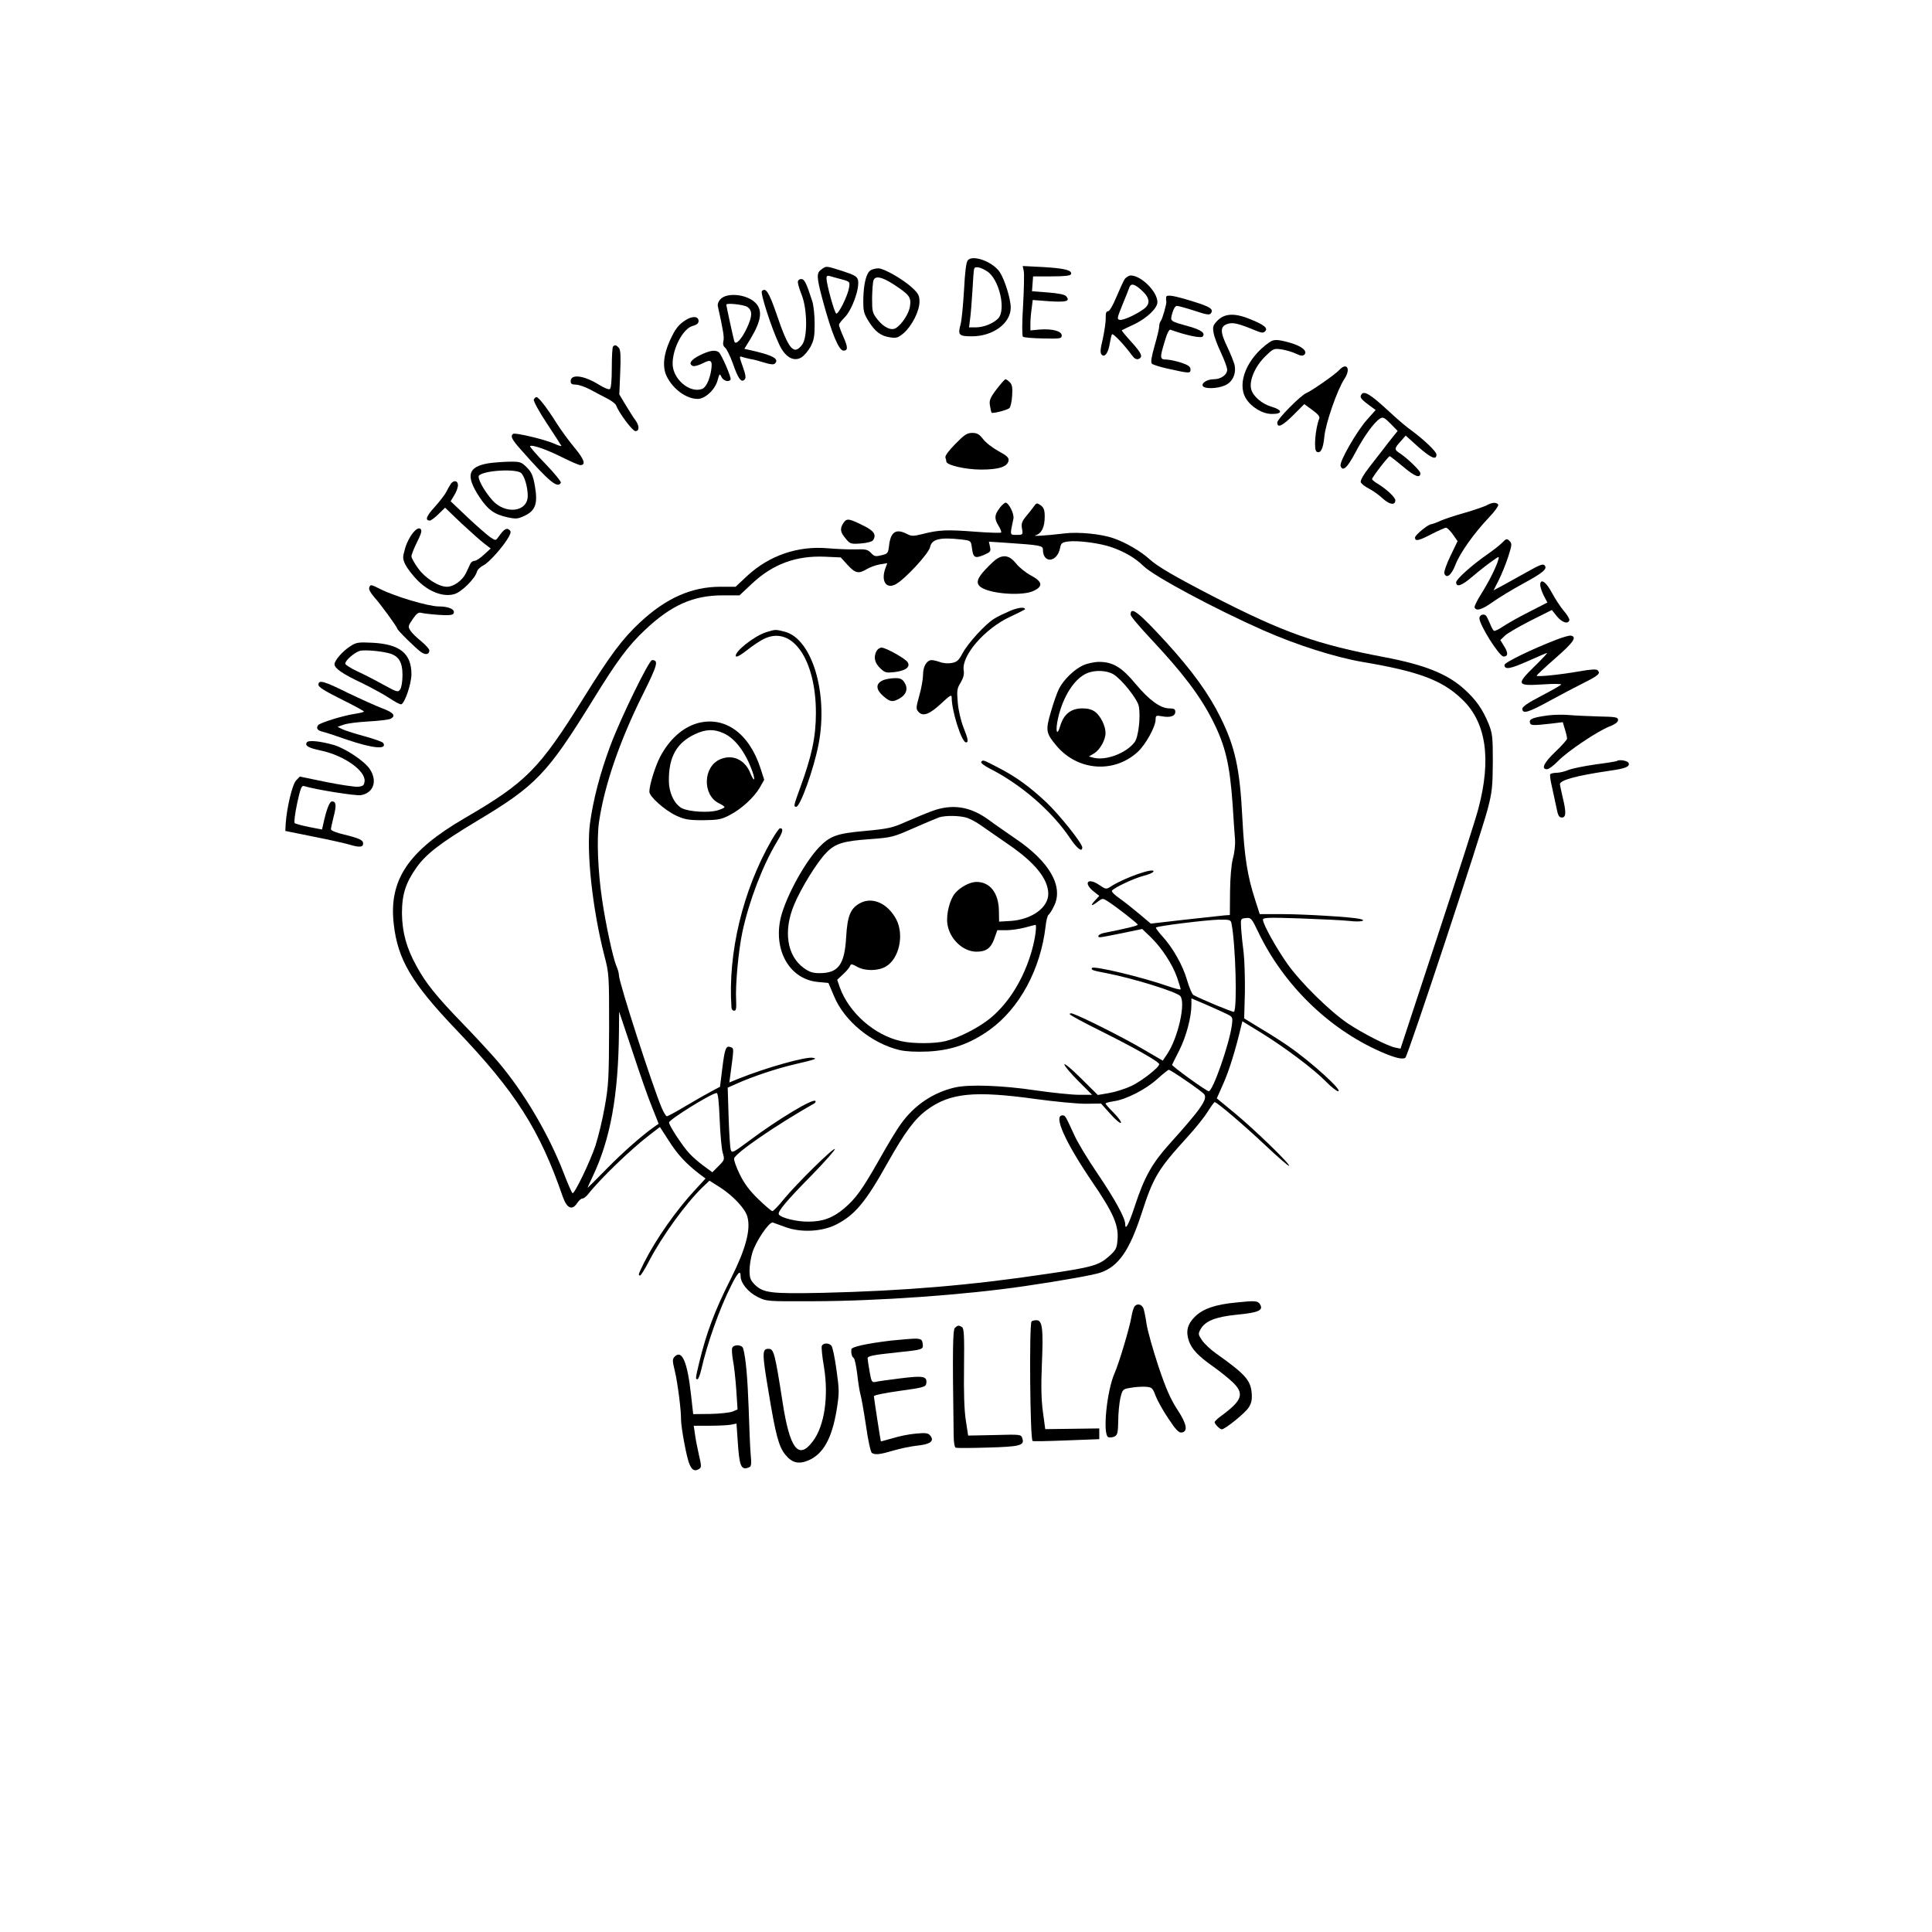<?xml version="1.0" standalone="no"?>
<!DOCTYPE svg PUBLIC "-//W3C//DTD SVG 20010904//EN"
 "http://www.w3.org/TR/2001/REC-SVG-20010904/DTD/svg10.dtd">
<svg version="1.0" xmlns="http://www.w3.org/2000/svg"
 width="1080pt" height="1080pt" viewBox="0 0 1080 1080"
 preserveAspectRatio="xMidYMid meet">
<g transform="translate(0,1080) scale(0.1,-0.1)"
fill="#000000" stroke="none">
<path d="M5410 9345 c-9 -10 -16 -66 -21 -166 -5 -83 -13 -168 -19 -191 -17
-61 -10 -68 63 -68 118 0 217 73 217 160 0 50 -34 158 -62 200 -39 57 -150 98
-178 65z m107 -61 c69 -43 109 -218 62 -265 -28 -28 -81 -49 -125 -49 l-37 0
6 48 c4 26 9 97 13 157 3 61 7 116 10 123 4 15 35 9 71 -14z"/>
<path d="M4592 9294 c-29 -20 -28 -42 8 -176 49 -181 89 -278 115 -278 25 0
26 18 0 76 -14 31 -25 62 -25 68 0 6 14 24 30 40 43 42 87 165 76 211 -5 20
-20 28 -87 50 -95 30 -89 29 -117 9z m111 -55 c48 -13 49 -14 43 -48 -7 -44
-58 -147 -71 -144 -10 2 -54 162 -55 197 0 13 5 17 18 13 9 -3 39 -11 65 -18z"/>
<path d="M5723 9284 c3 -16 1 -103 -4 -193 -6 -93 -6 -168 -1 -173 5 -5 56 -9
113 -10 96 -2 104 -1 104 17 0 24 -52 38 -122 33 l-53 -5 0 37 c0 21 3 59 7
85 l6 48 93 -7 c95 -6 118 0 94 28 -6 9 -45 17 -101 21 l-90 7 3 42 3 41 104
0 c71 0 105 4 108 12 8 22 -35 33 -153 40 l-117 6 6 -29z"/>
<path d="M4868 9290 c-25 -15 -40 -73 -42 -159 -1 -70 2 -82 29 -126 37 -59
68 -83 121 -91 36 -5 45 -2 77 25 46 41 87 123 87 175 0 32 -6 45 -38 75 -51
48 -160 111 -192 111 -14 0 -33 -5 -42 -10z m128 -80 c88 -58 98 -71 91 -121
-5 -40 -44 -101 -79 -123 -26 -16 -66 3 -102 47 -29 37 -31 44 -31 120 1 45 4
90 8 100 10 27 46 20 113 -23z"/>
<path d="M6286 9238 c-8 -13 -28 -58 -46 -100 -19 -46 -38 -78 -46 -78 -10 0
-14 -11 -13 -37 1 -21 -7 -73 -16 -116 -15 -62 -16 -80 -6 -90 17 -17 37 11
45 65 4 22 9 45 12 49 5 9 69 -59 110 -115 14 -20 26 -27 38 -23 27 11 19 31
-40 96 -31 34 -55 63 -53 65 2 1 34 17 71 34 70 34 128 89 128 123 0 59 -91
149 -149 149 -11 0 -27 -10 -35 -22z m97 -62 c46 -42 49 -76 10 -104 -48 -34
-114 -63 -133 -60 -17 3 -16 9 14 83 18 44 36 88 39 98 9 25 29 21 70 -17z"/>
<path d="M4460 9223 c0 -10 10 -43 22 -73 31 -79 33 -236 2 -277 -47 -62 -76
-27 -144 174 -41 118 -59 148 -81 126 -10 -10 54 -209 98 -301 32 -68 79 -95
121 -71 15 8 38 35 52 59 20 38 24 58 24 130 0 47 -6 103 -13 125 -34 105 -44
125 -62 125 -11 0 -19 -7 -19 -17z"/>
<path d="M4029 9129 c-13 -13 -19 -29 -16 -42 30 -135 36 -172 31 -193 -4 -17
-1 -29 9 -37 9 -7 28 -46 43 -87 30 -86 47 -111 66 -92 9 9 7 25 -10 73 -20
55 -20 60 -4 54 9 -3 31 -9 47 -12 17 -2 52 -12 78 -20 34 -11 52 -12 59 -5
26 26 -12 47 -144 76 l-27 6 35 57 c61 102 69 161 24 203 -48 45 -154 56 -191
19z m149 -45 c29 -20 28 -52 -3 -118 -29 -62 -62 -97 -70 -75 -4 12 -45 199
-45 206 0 11 100 0 118 -13z"/>
<path d="M6519 9139 c-1 -8 -1 -18 1 -24 2 -14 -22 -98 -31 -109 -5 -6 -9 -19
-9 -31 0 -11 -12 -61 -26 -109 -18 -63 -22 -92 -15 -99 6 -6 48 -19 94 -29
117 -26 122 -26 122 -3 0 15 -12 24 -50 37 -27 9 -65 17 -82 18 -40 0 -41 7
-12 102 12 43 25 68 32 65 78 -29 169 -49 179 -39 19 19 -7 38 -75 57 -110 31
-106 28 -94 74 7 25 17 41 26 41 8 0 52 -12 98 -27 72 -24 85 -25 93 -13 14
22 -5 35 -95 63 -115 36 -155 42 -156 26z"/>
<path d="M6808 9010 c-27 -27 -30 -36 -24 -70 3 -21 22 -71 41 -111 19 -41 35
-83 35 -96 0 -28 -35 -53 -75 -53 -37 0 -71 -22 -61 -38 10 -17 80 -15 122 3
44 18 66 66 55 116 -5 19 -23 63 -40 99 -41 85 -41 115 0 129 31 11 62 3 166
-40 26 -10 35 -11 45 -1 17 17 -3 35 -79 66 -88 37 -145 35 -185 -4z"/>
<path d="M3835 9012 c-43 -27 -60 -50 -90 -115 -37 -81 -43 -152 -17 -203 36
-71 110 -124 172 -124 42 0 97 52 111 103 11 39 12 41 22 20 10 -22 41 -31 51
-15 6 10 -52 145 -67 154 -21 14 -52 8 -105 -18 -51 -25 -66 -49 -38 -60 8 -3
32 4 54 15 48 25 56 17 47 -42 -9 -52 -29 -93 -50 -101 -69 -26 -165 55 -165
141 0 87 59 197 112 211 23 6 33 14 33 28 0 26 -33 29 -70 6z"/>
<path d="M7095 8886 c-123 -86 -182 -226 -131 -312 29 -49 93 -88 145 -88 62
-1 62 22 0 40 -55 16 -105 59 -115 99 -12 47 22 127 77 181 46 45 49 47 92 41
25 -4 61 -14 81 -24 28 -13 39 -14 48 -5 19 19 -16 48 -81 66 -70 20 -91 20
-116 2z"/>
<path d="M3427 8863 c-4 -3 -7 -57 -7 -119 0 -70 -4 -115 -11 -119 -6 -4 -33
7 -60 24 -85 53 -159 62 -159 20 0 -14 7 -19 28 -19 16 0 51 -12 78 -26 27
-15 70 -37 95 -50 26 -13 50 -31 53 -40 17 -44 92 -144 108 -144 23 0 23 30 0
61 -10 13 -34 51 -54 84 l-36 60 5 122 c4 91 2 127 -7 138 -14 16 -23 19 -33
8z"/>
<path d="M7485 8730 c-21 -23 -156 -117 -182 -127 -30 -11 -163 -145 -163
-165 0 -33 29 -19 90 42 l61 61 45 -33 c31 -22 43 -37 39 -47 -23 -58 -32
-176 -15 -186 22 -13 37 17 43 83 7 75 72 263 113 325 37 56 12 95 -31 47z"/>
<path d="M5570 8623 c-36 -48 -41 -62 -36 -91 3 -19 7 -36 9 -39 7 -6 89 15
100 26 6 6 13 37 15 69 3 45 0 62 -13 75 -9 9 -20 17 -24 17 -5 0 -27 -26 -51
-57z"/>
<path d="M7612 8597 c-13 -16 -7 -26 40 -61 l38 -28 -49 -55 c-57 -64 -156
-236 -147 -258 12 -33 37 -11 82 74 48 91 104 169 138 191 16 10 24 7 59 -28
l40 -41 -29 -36 c-16 -20 -38 -48 -49 -63 -11 -14 -46 -59 -77 -99 -35 -45
-55 -79 -51 -89 3 -8 23 -24 45 -35 21 -11 57 -36 78 -56 39 -35 70 -39 70 -9
0 16 -52 64 -99 92 -17 10 -31 22 -31 26 0 10 91 128 99 128 3 -1 37 -27 75
-59 65 -55 96 -67 96 -36 0 13 -70 81 -113 110 -34 22 -34 27 2 67 l29 33 70
-63 c72 -63 102 -76 102 -43 0 17 -72 86 -155 146 -22 16 -75 62 -119 103 -92
85 -129 108 -144 89z"/>
<path d="M2984 8566 c-3 -8 29 -66 73 -133 43 -65 79 -121 81 -125 2 -4 -16 1
-40 12 -54 24 -216 62 -229 55 -18 -12 -8 -32 44 -90 159 -180 203 -216 222
-184 4 5 -35 53 -85 105 -51 52 -90 98 -87 100 10 10 93 -19 179 -62 48 -24
94 -44 102 -44 33 0 22 32 -32 97 -31 37 -77 100 -101 138 -54 86 -100 145
-112 145 -5 0 -12 -6 -15 -14z"/>
<path d="M5340 8318 c-36 -37 -59 -67 -55 -76 3 -7 5 -17 5 -22 0 -20 107 -45
195 -45 99 0 148 16 153 51 2 16 -10 27 -56 52 -33 18 -72 48 -86 67 -22 28
-34 35 -61 35 -29 0 -44 -10 -95 -62z"/>
<path d="M2729 8210 c-115 -20 -127 -70 -48 -190 48 -71 81 -95 157 -112 48
-10 57 -9 97 10 59 29 72 68 55 166 -10 57 -19 77 -45 103 -31 31 -37 33 -101
32 -38 -1 -90 -5 -115 -9z m185 -55 c19 -20 36 -78 36 -127 0 -91 -126 -106
-199 -23 -48 55 -85 125 -73 137 29 29 210 39 236 13z"/>
<path d="M2522 8098 c-5 -7 -17 -27 -25 -44 -9 -18 -39 -57 -67 -88 -47 -51
-56 -76 -27 -76 6 0 28 16 48 36 l37 36 93 -89 c52 -48 109 -99 128 -113 l34
-26 -37 -34 c-20 -19 -44 -35 -53 -35 -9 0 -19 -7 -23 -15 -4 -8 -15 -32 -25
-53 -20 -42 -69 -77 -107 -77 -46 0 -121 48 -160 102 -21 29 -38 59 -38 68 0
9 14 45 31 79 24 48 29 65 20 74 -19 18 -67 -42 -86 -107 -15 -52 -15 -58 1
-92 10 -20 40 -60 68 -88 64 -65 145 -95 206 -77 41 12 116 87 126 125 3 12
20 28 37 36 31 15 115 110 142 161 12 23 12 29 1 38 -15 12 -30 2 -60 -41 -15
-20 -15 -21 -44 -2 -16 11 -73 60 -126 110 l-97 92 20 33 c12 19 21 44 21 57
0 24 -21 30 -38 10z"/>
<path d="M5591 7964 c-32 -41 -34 -61 -11 -100 12 -19 20 -38 16 -41 -3 -3
-70 -1 -148 5 -155 12 -200 10 -290 -13 -53 -13 -62 -13 -88 0 -61 32 -91 12
-100 -64 -5 -43 -7 -47 -43 -55 -32 -8 -40 -7 -58 13 -18 19 -30 22 -87 20
-37 -1 -106 2 -153 6 -169 15 -329 -40 -453 -155 l-64 -60 -85 0 c-160 0 -303
-63 -448 -198 -101 -94 -167 -183 -319 -427 -246 -395 -318 -468 -665 -670
-314 -183 -422 -345 -394 -590 22 -198 99 -329 349 -591 331 -346 467 -559
596 -934 23 -65 52 -78 80 -36 9 14 22 26 29 26 8 0 23 12 34 26 66 84 237
249 340 328 l60 46 51 -79 c48 -75 93 -124 169 -183 l35 -26 -57 -62 c-107
-115 -219 -275 -286 -407 -33 -67 -35 -73 -23 -73 5 0 28 37 51 82 73 139 204
320 298 411 l39 37 60 -38 c74 -48 140 -119 152 -164 20 -72 -10 -182 -93
-347 -90 -178 -136 -301 -176 -466 -22 -92 -22 -95 -10 -95 5 0 14 24 21 53
33 147 103 343 166 468 37 75 54 92 54 56 0 -39 41 -90 95 -117 50 -25 52 -25
310 -24 370 1 852 36 1180 84 217 32 390 63 427 76 101 35 162 124 229 329 66
205 92 248 255 427 43 47 95 111 114 142 19 30 37 55 40 55 12 1 163 -128 282
-240 71 -67 131 -119 134 -116 8 8 -192 202 -302 293 l-102 84 38 86 c32 73
66 182 98 317 l7 28 103 -63 c131 -81 292 -201 362 -272 30 -31 62 -56 70 -56
30 0 -148 162 -275 250 -27 19 -94 63 -150 96 l-100 61 4 144 c1 79 -2 180 -7
224 -6 44 -12 105 -14 135 -3 55 -3 55 27 58 28 3 32 -1 69 -79 142 -295 393
-540 684 -668 80 -35 122 -45 138 -34 14 10 422 1244 461 1393 24 92 27 124
28 260 0 142 -2 160 -24 215 -33 80 -69 132 -134 191 -94 86 -220 137 -446
180 -380 72 -562 136 -961 341 -215 111 -310 167 -353 206 -49 45 -133 94
-202 118 -68 24 -197 37 -275 27 -110 -13 -185 -17 -160 -10 33 10 50 46 50
104 0 37 -5 50 -22 63 -22 15 -24 14 -38 -5 -8 -12 -28 -37 -44 -56 -23 -28
-28 -41 -23 -69 6 -34 5 -35 -30 -35 -39 0 -38 -4 -18 90 6 26 -26 90 -44 90
-5 0 -19 -12 -30 -26z m-215 -180 c51 -6 52 -7 57 -46 7 -56 16 -61 65 -41 39
17 42 20 36 47 l-6 28 93 -6 c194 -13 209 -16 209 -38 0 -80 80 -73 96 9 5 27
11 31 44 36 56 7 178 -9 244 -32 74 -26 132 -60 178 -105 59 -58 402 -241 671
-360 186 -82 401 -150 552 -176 315 -53 447 -102 558 -209 135 -128 165 -334
91 -612 -13 -52 -117 -375 -230 -718 l-205 -623 -30 6 c-41 8 -180 79 -263
134 -100 67 -263 227 -338 332 -65 92 -138 224 -138 249 0 12 31 13 208 7 114
-4 238 -10 275 -14 64 -8 104 2 55 12 -46 10 -308 26 -430 26 l-126 0 -25 78
c-44 135 -61 242 -72 457 -14 278 -40 398 -122 564 -65 132 -158 261 -304 421
-156 170 -199 203 -199 154 0 -9 52 -70 115 -137 177 -189 275 -318 345 -457
70 -139 94 -241 110 -460 5 -85 12 -177 14 -204 2 -27 -3 -74 -12 -105 -9 -35
-15 -106 -16 -186 l-1 -130 -30 -2 c-16 -2 -116 -13 -221 -24 l-191 -22 -64
54 c-36 30 -86 70 -112 88 -26 18 -45 37 -41 42 10 16 122 69 176 83 29 7 54
18 56 24 8 25 -164 -35 -239 -84 -25 -16 -27 -16 -64 9 -63 43 -91 13 -33 -35
l33 -26 -24 -26 c-29 -31 -20 -34 16 -6 25 19 28 19 52 4 49 -31 171 -126 171
-133 0 -6 -62 -21 -192 -47 -28 -6 -40 -25 -15 -23 6 0 62 11 122 23 l110 23
48 -46 c61 -59 121 -151 147 -225 11 -33 20 -62 20 -66 0 -4 -30 3 -67 16
-148 52 -420 117 -429 103 -6 -11 3 -14 81 -29 151 -29 394 -105 413 -128 31
-39 -12 -231 -72 -322 l-26 -39 -122 71 c-105 61 -325 172 -380 191 -10 4 -18
3 -18 -2 0 -5 78 -47 173 -94 188 -94 327 -172 327 -186 0 -18 -95 -92 -154
-121 -34 -16 -90 -34 -125 -40 l-64 -11 -94 93 c-51 51 -93 86 -93 78 0 -8 35
-50 77 -92 l78 -78 -72 0 c-39 0 -149 11 -245 25 -187 28 -373 34 -450 16
-122 -28 -228 -100 -302 -204 -25 -34 -80 -126 -123 -203 -92 -162 -129 -214
-194 -269 -63 -53 -119 -74 -200 -74 -64 -1 -153 21 -165 40 -9 15 39 73 185
221 74 76 131 141 128 145 -9 8 -212 -192 -284 -279 -30 -38 -60 -68 -65 -68
-6 0 -41 30 -78 66 -49 47 -79 87 -105 140 -20 41 -34 81 -31 89 12 33 235
186 448 307 7 4 9 10 6 14 -15 14 -211 -104 -370 -223 -90 -67 -96 -70 -103
-50 -4 12 -9 95 -12 185 l-5 162 54 24 c88 39 216 82 318 106 120 28 132 32
103 37 -39 7 -260 -55 -412 -116 l-54 -22 6 43 c20 150 20 147 3 154 -28 11
-34 -5 -48 -116 l-13 -105 -45 -24 c-25 -13 -90 -50 -144 -82 -55 -33 -103
-59 -108 -59 -5 0 -18 21 -29 47 -52 123 -239 701 -239 741 0 12 -7 36 -15 54
-18 42 -59 231 -79 368 -24 161 -31 344 -17 438 30 203 116 453 246 713 81
163 88 189 50 189 -17 0 -178 -329 -234 -481 -57 -153 -95 -300 -113 -432 -21
-159 14 -479 80 -737 27 -103 27 -110 27 -410 -1 -272 -3 -319 -24 -434 -12
-71 -36 -169 -52 -219 -29 -88 -115 -267 -128 -267 -4 0 -26 51 -50 113 -83
215 -221 450 -368 623 -37 43 -126 140 -198 214 -146 151 -205 224 -257 320
-56 101 -80 190 -81 295 0 106 21 171 83 258 54 75 134 136 335 257 331 198
393 263 645 670 139 226 201 310 296 399 146 138 269 193 434 193 l94 0 68 64
c118 111 248 159 410 152 l88 -4 38 -42 c43 -47 62 -51 108 -23 17 10 49 22
72 26 l42 7 -10 -27 c-27 -72 3 -120 57 -91 51 27 184 171 192 207 9 46 56 57
177 43z m1508 -2146 c23 -114 33 -474 14 -494 -5 -4 -181 69 -227 94 -7 4 -23
41 -35 82 -24 84 -80 183 -140 248 -21 23 -37 45 -34 47 8 9 279 42 350 44 63
1 68 -1 72 -21z m-31 -504 c39 -19 39 -19 33 -66 -14 -104 -106 -368 -129
-368 -13 0 -208 141 -205 148 2 4 20 41 41 82 38 76 67 184 67 252 l0 37 78
-33 c42 -18 94 -42 115 -52z m-3208 -523 l37 -93 -22 -15 c-70 -49 -178 -144
-269 -237 -57 -58 -105 -106 -106 -106 -1 0 11 28 28 63 99 208 144 453 147
812 l1 110 74 -221 c40 -122 89 -263 110 -313z m2985 148 c49 -33 94 -67 101
-75 22 -27 -18 -84 -192 -277 -99 -110 -141 -185 -194 -345 -35 -107 -55 -144
-55 -105 0 34 -57 138 -155 283 -54 79 -114 178 -132 220 -48 104 -48 105 -64
105 -51 0 14 -147 164 -368 121 -177 151 -246 144 -327 -4 -50 -8 -57 -51 -96
-54 -47 -96 -59 -336 -94 -433 -65 -803 -96 -1260 -107 -293 -6 -333 -1 -382
47 -23 24 -28 37 -28 78 0 27 7 71 15 97 19 65 95 177 115 171 8 -3 42 -15 75
-27 85 -30 200 -24 278 15 105 53 166 126 286 341 101 179 153 249 223 301
130 95 265 108 611 60 103 -14 227 -26 275 -26 l87 1 52 -58 c28 -32 55 -54
59 -50 4 4 -13 29 -39 55 -26 26 -47 50 -47 53 0 4 21 9 46 13 68 9 181 67
244 125 30 27 59 50 63 51 5 0 48 -27 97 -61z m-2607 -216 c3 -82 11 -166 17
-187 11 -38 11 -40 -23 -74 l-35 -35 -49 36 c-26 19 -62 50 -79 69 -37 39
-114 156 -114 173 0 17 238 164 266 165 8 0 13 -49 17 -147z"/>
<path d="M5575 7678 c-11 -6 -41 -34 -67 -62 -48 -51 -54 -78 -24 -99 56 -38
236 -50 296 -19 52 25 47 51 -17 85 -28 15 -66 45 -83 67 -34 42 -65 51 -105
28z"/>
<path d="M5648 7386 c-30 -13 -71 -32 -91 -45 -49 -30 -147 -137 -177 -194
-20 -38 -31 -48 -59 -53 -19 -4 -48 -2 -66 5 -17 6 -38 11 -47 11 -27 0 -48
-35 -48 -80 0 -24 -9 -77 -21 -118 -19 -68 -19 -75 -5 -91 25 -28 61 -15 127
46 50 47 59 52 59 34 0 -77 56 -251 80 -251 15 0 12 18 -15 86 -14 36 -28 95
-31 137 -6 67 -4 79 16 111 15 26 21 47 17 69 -12 83 116 231 257 298 48 22
86 42 86 43 0 14 -36 11 -82 -8z"/>
<path d="M4283 7266 c-69 -22 -182 -113 -169 -135 4 -6 30 9 64 36 31 25 76
55 100 65 154 68 283 -122 283 -417 0 -134 -23 -242 -90 -424 -34 -94 -36
-101 -20 -101 22 0 98 210 125 350 55 286 -37 590 -190 629 -53 13 -50 13
-103 -3z"/>
<path d="M4900 7161 c-18 -34 -11 -66 20 -96 27 -26 33 -27 81 -22 62 8 89 28
73 55 -12 20 -121 81 -146 82 -10 0 -22 -9 -28 -19z"/>
<path d="M6055 7081 c-50 -23 -109 -80 -135 -131 -11 -22 -32 -81 -46 -131
-30 -102 -27 -118 31 -187 118 -141 320 -157 453 -37 45 40 102 143 102 183 0
22 3 24 35 18 47 -9 75 1 75 25 0 15 -7 19 -33 19 -50 0 -114 47 -189 137 -77
93 -127 123 -204 123 -27 0 -67 -9 -89 -19z m170 -51 c47 -29 134 -139 141
-178 11 -60 -2 -171 -23 -200 -46 -62 -160 -105 -229 -88 l-27 7 30 18 c32 20
63 75 63 114 0 38 -27 93 -56 116 -19 15 -41 21 -75 21 -62 0 -103 -33 -122
-97 -19 -66 -29 -29 -12 44 28 121 91 219 160 249 45 20 113 17 150 -6z"/>
<path d="M4940 6999 c-47 -19 -47 -53 2 -94 35 -30 50 -31 89 -8 37 22 46 55
25 88 -13 20 -25 25 -54 24 -20 0 -48 -5 -62 -10z"/>
<path d="M3898 6757 c-83 -24 -157 -91 -208 -188 -28 -54 -60 -158 -60 -195 0
-27 86 -103 149 -133 48 -22 69 -26 151 -26 84 1 101 4 148 28 67 35 136 98
169 154 l25 44 -21 65 c-64 197 -201 293 -353 251z m147 -56 c65 -29 123 -107
161 -214 19 -54 9 -60 -12 -8 -30 74 -98 106 -167 77 -97 -40 -102 -199 -9
-246 17 -8 32 -18 32 -22 0 -4 -19 -12 -42 -19 -51 -13 -153 -7 -194 12 -43
21 -75 86 -75 156 -1 132 44 211 146 259 60 28 106 30 160 5z"/>
<path d="M5485 6540 c-3 -5 18 -21 47 -36 176 -89 348 -238 450 -390 40 -59
68 -80 68 -51 0 22 -127 182 -200 251 -94 88 -169 143 -268 194 -88 46 -88 46
-97 32z"/>
<path d="M5210 6266 c-36 -13 -102 -41 -148 -61 -74 -33 -98 -38 -226 -50
-159 -14 -196 -28 -258 -92 -87 -92 -199 -303 -218 -414 -31 -175 61 -323 210
-338 l61 -6 32 -75 c57 -138 210 -263 366 -300 35 -8 91 -11 160 -8 131 7 234
43 343 121 167 120 285 338 313 579 3 32 11 60 16 64 5 3 19 24 30 47 57 110
-24 251 -216 380 -49 34 -116 80 -148 104 -103 75 -203 91 -317 49z m190 -36
c19 -5 58 -25 85 -45 28 -19 95 -66 150 -104 150 -102 224 -194 225 -277 0
-77 -90 -143 -208 -152 l-67 -4 -1 58 c-1 102 -49 164 -126 164 -36 0 -90 -29
-119 -63 -30 -35 -51 -120 -43 -172 12 -84 87 -155 163 -155 53 0 80 19 99 72
l17 48 50 0 c27 0 75 7 105 15 30 8 56 15 58 15 9 0 -1 -77 -19 -140 -44 -159
-130 -299 -237 -385 -65 -52 -173 -107 -247 -125 -61 -15 -184 -15 -248 0
-149 33 -292 159 -343 302 l-14 41 33 31 c19 17 36 38 39 46 4 13 10 12 39 -4
43 -25 117 -25 161 1 74 43 103 175 59 262 -46 88 -129 128 -198 95 -58 -29
-76 -70 -83 -194 -9 -153 -44 -200 -148 -200 -38 0 -58 6 -89 29 -94 68 -115
207 -54 353 39 94 129 239 179 290 49 52 96 67 245 77 123 9 131 12 245 62 64
28 128 55 142 60 36 11 109 10 150 -1z"/>
<path d="M4313 6103 c-161 -281 -245 -631 -224 -935 0 -10 7 -18 15 -18 11 0
13 13 11 58 -5 84 13 279 35 382 37 172 113 372 194 506 33 54 37 74 16 74 -4
0 -26 -30 -47 -67z"/>
<path d="M8310 7975 c-14 -7 -68 -26 -120 -41 -52 -14 -114 -35 -137 -45 -24
-11 -47 -19 -51 -19 -18 0 -92 -61 -92 -75 0 -23 21 -18 94 20 37 19 73 35 79
35 7 0 24 -17 39 -38 l26 -37 -40 -83 c-22 -45 -37 -89 -34 -98 12 -31 40 -9
62 49 26 67 103 175 187 264 33 34 56 67 52 72 -9 15 -35 13 -65 -4z"/>
<path d="M4716 7878 c-22 -32 -20 -52 11 -88 25 -31 29 -32 86 -28 36 3 62 10
68 19 19 29 4 52 -51 79 -84 42 -96 44 -114 18z"/>
<path d="M8399 7768 c-13 -14 -53 -45 -89 -70 -83 -58 -170 -136 -170 -153 0
-30 31 -20 91 32 35 30 84 68 108 85 42 30 43 30 36 7 -12 -41 -52 -121 -95
-189 -22 -35 -39 -69 -37 -75 8 -23 40 -14 99 28 35 25 112 72 173 105 114 62
138 83 118 103 -8 8 -31 -1 -89 -34 -44 -24 -105 -58 -137 -76 l-58 -31 29 57
c16 32 40 91 53 131 21 66 22 74 7 88 -14 14 -18 14 -39 -8z"/>
<path d="M8610 7530 c0 -11 9 -38 20 -60 l20 -38 -103 -53 c-56 -28 -121 -65
-145 -81 -23 -16 -46 -27 -51 -24 -5 3 -14 20 -21 38 -8 18 -17 38 -22 45 -12
15 -38 6 -38 -13 0 -37 111 -214 135 -214 25 0 27 20 4 56 l-22 36 24 23 c13
14 78 51 144 85 l120 60 28 -35 c29 -35 62 -46 70 -22 2 6 -12 30 -31 52 -19
22 -48 67 -66 100 -32 62 -66 85 -66 45z"/>
<path d="M2064 7515 c-4 -9 8 -30 28 -53 35 -39 128 -166 128 -175 0 -9 109
-116 135 -133 25 -17 45 -12 45 10 0 8 -20 30 -45 51 -25 20 -53 47 -61 60
-14 22 -13 26 13 64 21 31 33 40 48 35 11 -3 54 -8 96 -11 56 -4 78 -2 84 7
13 22 -25 40 -82 40 -58 0 -243 55 -325 96 -56 28 -57 28 -64 9z"/>
<path d="M8700 7224 c-135 -52 -290 -127 -290 -141 0 -28 32 -23 130 21 56 25
105 46 108 46 4 0 -28 -34 -70 -75 -104 -102 -100 -110 45 -101 60 4 107 4
104 -1 -3 -4 -53 -33 -111 -63 -73 -38 -106 -60 -106 -72 0 -31 34 -21 152 44
62 34 148 79 190 100 82 41 97 53 79 71 -7 7 -37 6 -103 -6 -109 -19 -238 -32
-238 -24 0 3 47 47 105 98 101 88 123 120 85 126 -8 1 -44 -9 -80 -23z"/>
<path d="M1959 7188 c-43 -27 -89 -80 -89 -101 0 -23 44 -54 155 -106 55 -27
124 -65 154 -85 30 -20 58 -35 64 -33 20 6 56 113 57 167 0 117 -64 169 -218
177 -78 4 -91 2 -123 -19z m213 -39 c56 -14 78 -49 78 -123 0 -36 -6 -70 -13
-80 -12 -17 -18 -15 -93 26 -43 24 -109 58 -146 75 -38 18 -68 37 -68 43 0 20
59 69 88 73 34 4 105 -2 154 -14z"/>
<path d="M1780 6972 c0 -13 36 -35 130 -82 71 -35 127 -66 125 -68 -3 -3 -27
-9 -55 -13 -68 -11 -193 -50 -202 -63 -12 -18 -3 -30 28 -37 16 -4 75 -23 131
-43 146 -50 230 -58 205 -19 -4 6 -52 23 -107 38 -55 15 -111 33 -124 40 l-24
12 34 12 c19 7 81 15 139 18 58 3 113 10 123 15 32 16 17 35 -45 58 -35 13
-121 52 -192 86 -135 67 -166 76 -166 46z"/>
<path d="M8655 6801 c-83 -11 -107 -20 -103 -39 4 -18 12 -19 119 -7 l65 8 12
-40 c7 -22 12 -45 12 -52 0 -6 -29 -39 -65 -73 -65 -62 -82 -98 -47 -98 10 0
38 21 62 46 52 54 219 166 287 193 32 12 48 25 48 36 0 16 -12 18 -110 20 -60
2 -135 5 -165 8 -30 3 -82 2 -115 -2z"/>
<path d="M1715 6650 c-12 -19 9 -31 80 -46 128 -27 250 -113 243 -172 -3 -23
-8 -27 -38 -30 -19 -1 -100 11 -179 27 l-145 30 -21 -22 c-21 -22 -52 -152
-58 -242 l-2 -40 158 -32 c87 -17 180 -38 206 -46 51 -15 71 -13 71 8 0 19
-22 29 -107 50 -40 9 -73 22 -73 29 0 6 7 38 15 71 17 63 14 85 -9 85 -14 0
-31 -44 -50 -131 l-6 -26 -72 14 c-40 8 -77 18 -81 22 -4 4 2 53 14 110 18 83
25 101 38 97 69 -21 292 -56 319 -51 71 13 93 80 49 146 -29 44 -134 114 -199
134 -77 22 -144 29 -153 15z"/>
<path d="M9039 6546 c-2 -2 -56 -11 -119 -19 -63 -9 -132 -23 -152 -31 -21 -9
-51 -16 -67 -16 -16 0 -32 -4 -35 -8 -3 -5 1 -35 9 -68 7 -32 18 -85 25 -116
9 -47 15 -58 31 -58 24 0 25 30 4 115 -8 33 -14 65 -15 71 0 23 91 48 275 75
92 13 117 23 109 44 -6 13 -54 21 -65 11z"/>
<path d="M6911 3519 c-117 -11 -187 -35 -232 -80 -42 -42 -51 -82 -33 -135 16
-46 52 -84 134 -142 36 -25 84 -64 108 -86 70 -66 58 -103 -60 -190 -21 -15
-38 -31 -38 -36 0 -11 29 -40 40 -40 18 0 132 92 151 123 15 24 19 44 16 80
-6 72 -37 106 -199 221 -30 21 -65 54 -78 73 -22 32 -23 37 -9 62 26 47 85 70
205 82 117 11 148 24 128 57 -13 21 -26 22 -133 11z"/>
<path d="M6343 3498 c-6 -7 -14 -33 -18 -58 -9 -57 -70 -262 -94 -315 -44 -99
-69 -346 -35 -359 8 -3 24 -1 35 4 16 9 19 22 20 88 0 42 6 99 12 127 12 48
13 50 57 57 25 5 62 7 84 6 36 -3 39 -6 56 -51 10 -26 42 -84 72 -128 40 -61
58 -79 73 -77 37 5 30 48 -24 129 -37 57 -63 115 -105 240 -30 91 -61 199 -67
240 -6 41 -14 81 -19 89 -10 20 -34 24 -47 8z"/>
<path d="M5766 3412 c-13 -22 -8 -653 6 -667 2 -3 87 -1 189 3 l184 7 0 30 0
30 -151 -2 -151 -2 -13 96 c-9 67 -11 144 -6 262 9 204 3 251 -30 251 -12 0
-25 -3 -28 -8z"/>
<path d="M5338 3377 c-12 -13 -14 -119 -7 -599 0 -41 5 -68 12 -71 7 -2 87 -2
179 1 181 5 206 12 193 51 -7 23 -9 23 -155 19 l-148 -3 -13 85 c-9 57 -12
155 -10 299 2 171 0 215 -11 222 -18 12 -24 11 -40 -4z"/>
<path d="M4980 3306 c-139 -17 -220 -35 -221 -49 -2 -22 3 -42 13 -48 6 -4 14
-44 20 -90 5 -46 13 -97 18 -114 5 -16 19 -95 31 -175 11 -80 26 -148 33 -152
18 -12 45 -9 119 13 39 12 100 24 135 28 73 7 97 26 72 56 -12 15 -26 16 -81
11 -37 -3 -95 -15 -130 -26 -35 -10 -64 -18 -65 -17 -2 3 -38 239 -39 252 0 6
65 19 145 30 131 18 145 22 148 41 6 41 -16 45 -144 29 -66 -8 -129 -17 -140
-20 -20 -4 -23 1 -33 58 -6 35 -11 68 -11 74 0 13 32 19 165 33 145 15 147 16
143 48 -3 23 -8 27 -38 29 -19 0 -82 -5 -140 -11z"/>
<path d="M4594 3276 c-3 -8 2 -60 12 -117 27 -166 3 -331 -63 -417 -79 -105
-128 -42 -168 218 -44 281 -49 300 -80 300 -35 0 -35 -25 0 -233 41 -250 58
-314 96 -360 38 -46 75 -54 132 -29 80 36 128 123 154 281 15 95 15 109 -1
223 -9 67 -22 128 -28 135 -14 17 -47 17 -54 -1z"/>
<path d="M4093 3265 c-3 -9 -1 -41 5 -73 6 -31 14 -105 18 -164 l7 -107 -29
-12 c-16 -6 -72 -12 -124 -13 l-95 -1 -12 107 c-20 183 -50 255 -91 215 -14
-15 -14 -22 1 -84 15 -62 35 -218 34 -268 0 -43 31 -212 46 -247 16 -38 30
-45 56 -29 13 8 12 19 -2 78 -8 37 -19 89 -22 116 l-7 47 90 0 c49 0 103 3
119 6 l30 6 7 -99 c9 -141 19 -163 62 -146 14 5 16 17 10 77 -3 39 -8 154 -11
256 -6 166 -16 283 -31 333 -7 21 -52 23 -61 2z"/>
</g>
</svg>
